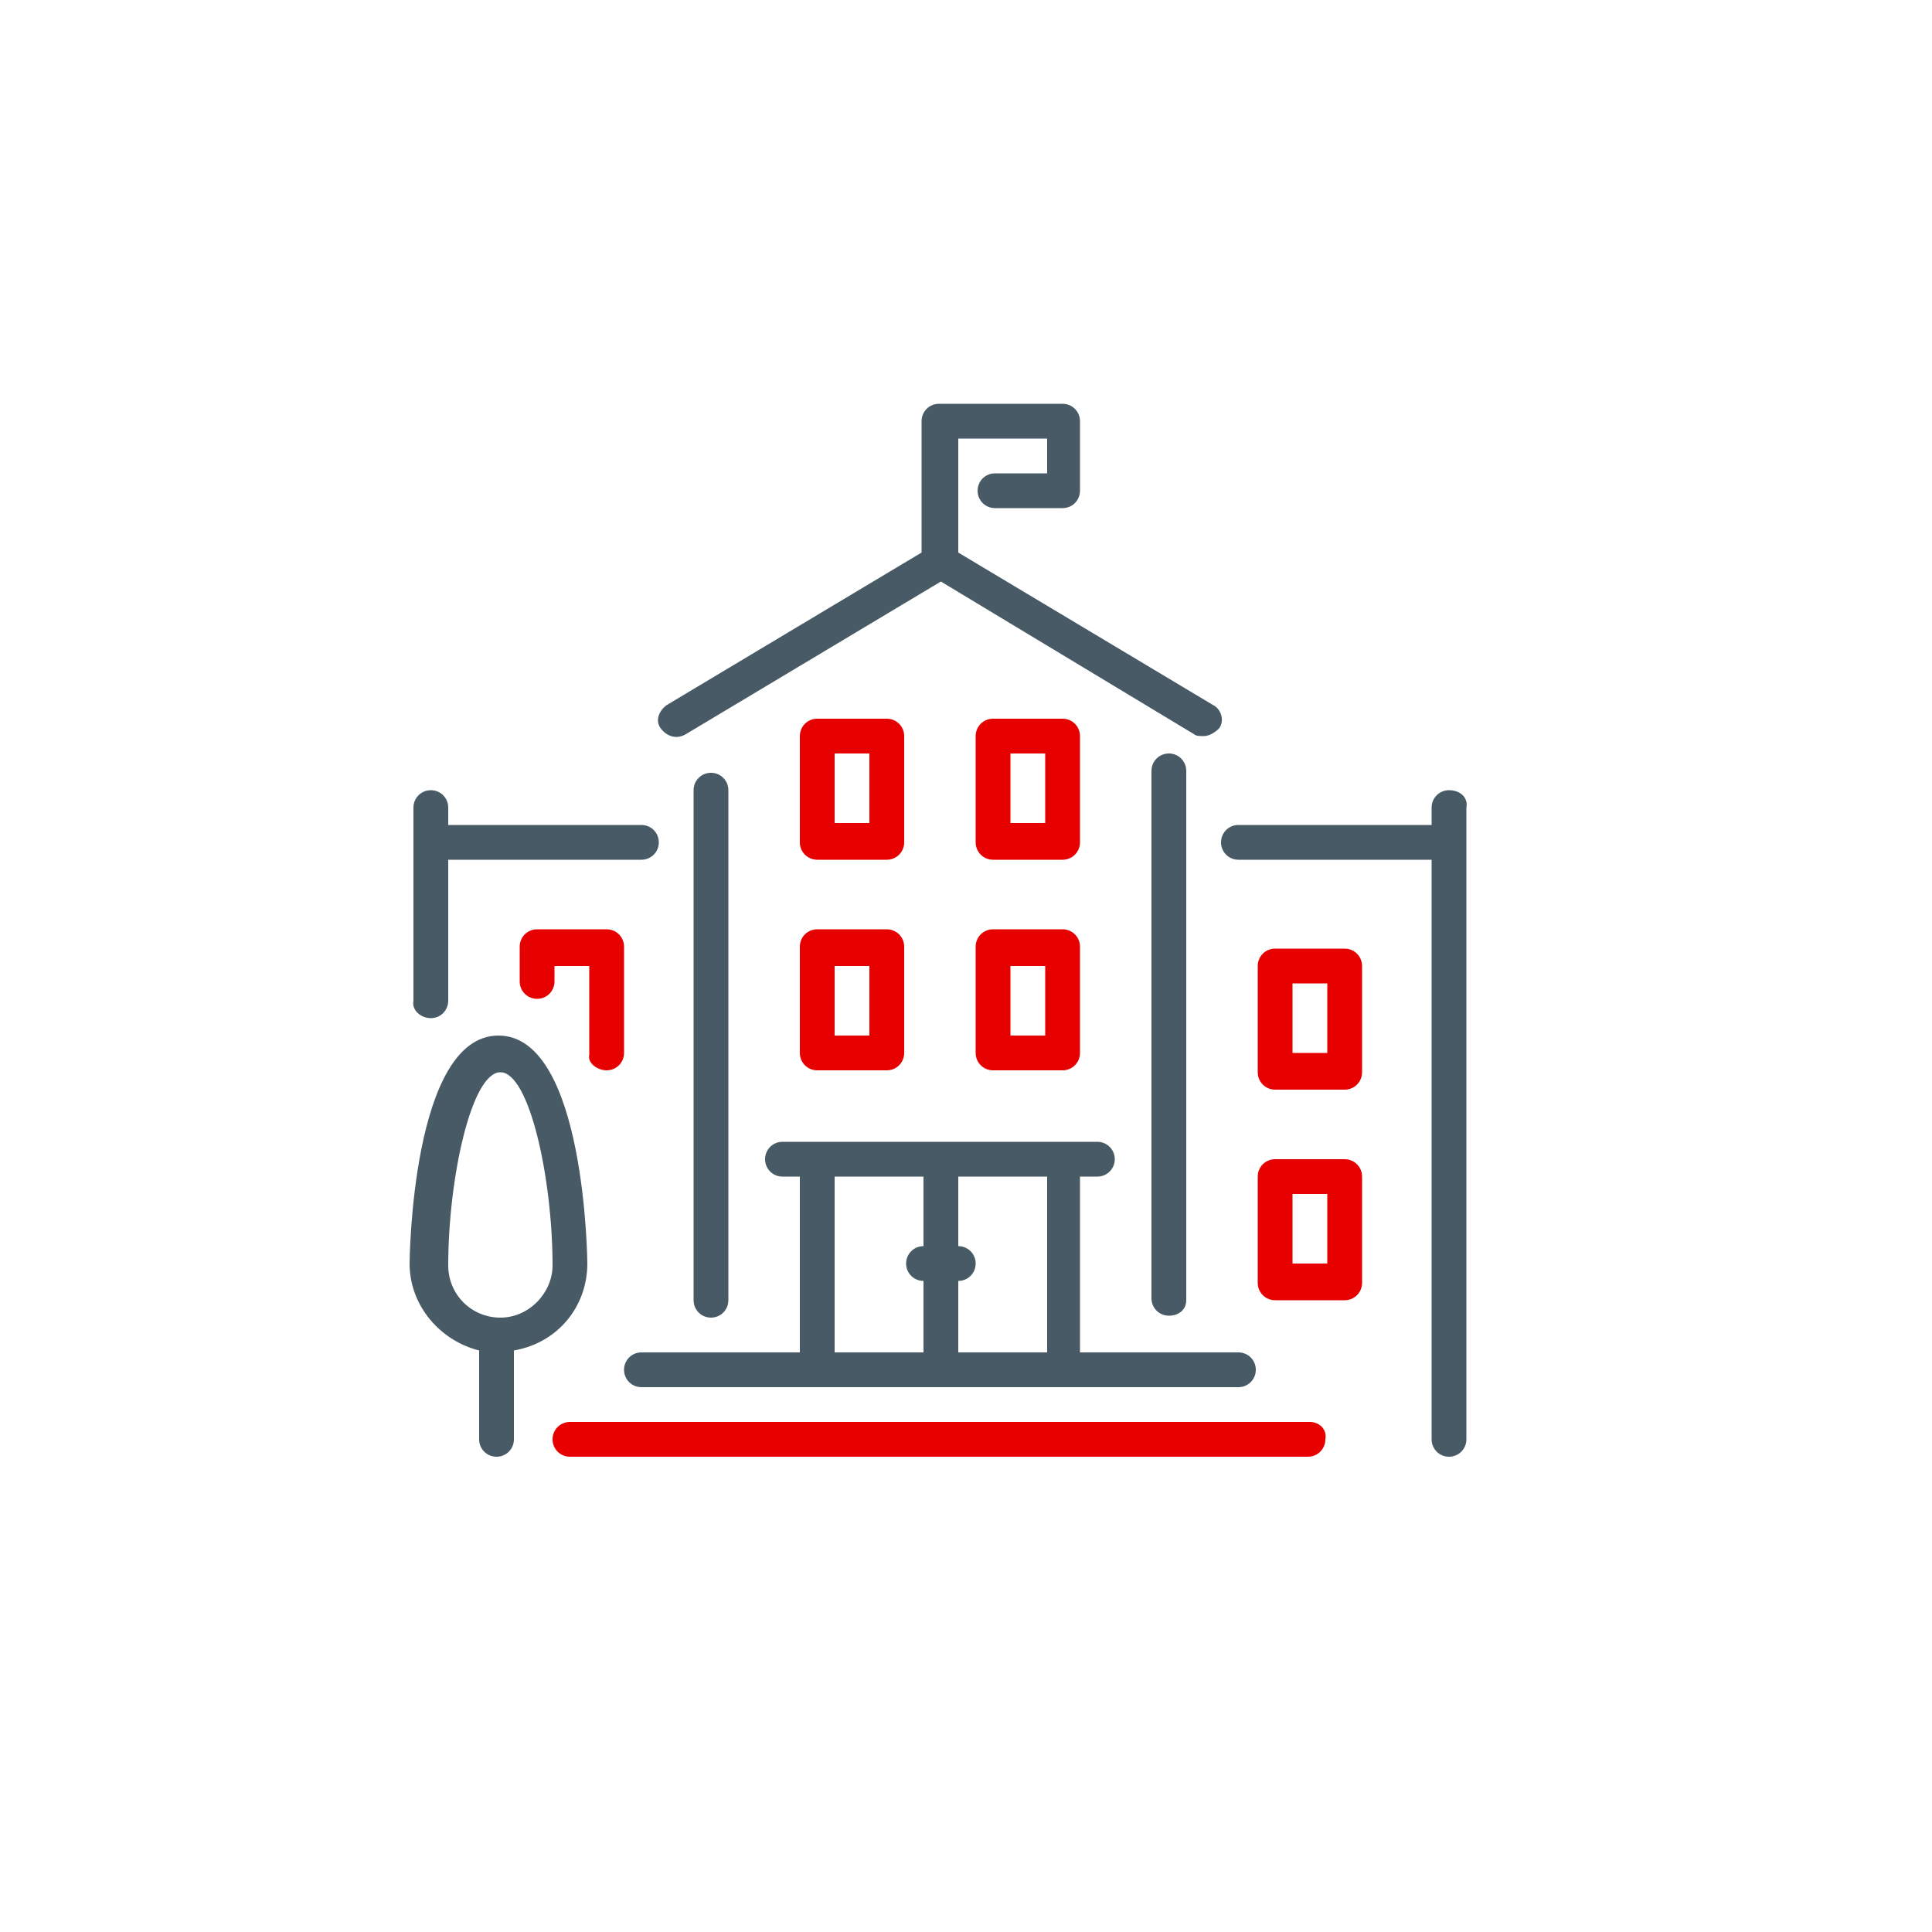 <?xml version="1.0" encoding="utf-8"?>
<!-- Generator: Adobe Illustrator 22.1.0, SVG Export Plug-In . SVG Version: 6.00 Build 0)  -->
<svg version="1.1" id="Layer_1" xmlns="http://www.w3.org/2000/svg" xmlns:xlink="http://www.w3.org/1999/xlink" x="0px" y="0px"
	 viewBox="0 0 100 100" style="enable-background:new 0 0 100 100;" xml:space="preserve">
<style type="text/css">
	.st0{fill:#E60000;}
	.st1{fill:#485A65;}
</style>
<g>
	<g>
		<g>
			<path class="st0" d="M41.4,54.5c0,0.5,0.4,0.9,0.9,0.9h3.6c0.5,0,0.9-0.4,0.9-0.9v-5.5c0-0.5-0.4-0.9-0.9-0.9h-3.6
				c-0.5,0-0.9,0.4-0.9,0.9L41.4,54.5L41.4,54.5z M43.2,50H45v3.6h-1.8V50z"/>
			<path class="st0" d="M42.3,44.5h3.6c0.5,0,0.9-0.4,0.9-0.9v-5.5c0-0.5-0.4-0.9-0.9-0.9h-3.6c-0.5,0-0.9,0.4-0.9,0.9v5.5
				C41.4,44.1,41.8,44.5,42.3,44.5z M43.2,39H45v3.6h-1.8V39z"/>
			<path class="st1" d="M35.5,38l13.2-7.9L61.8,38c0.1,0.1,0.3,0.1,0.5,0.1c0.3,0,0.6-0.2,0.8-0.4c0.3-0.4,0.1-1-0.3-1.2l-13.2-7.9
				v-5.9h4.6v1.8h-2.7c-0.5,0-0.9,0.4-0.9,0.9c0,0.5,0.4,0.9,0.9,0.9H55c0.5,0,0.9-0.4,0.9-0.9v-3.6c0-0.5-0.4-0.9-0.9-0.9h-6.4
				c-0.5,0-0.9,0.4-0.9,0.9v6.8l-13.2,7.9c-0.4,0.3-0.6,0.8-0.3,1.2C34.5,38.1,35,38.3,35.5,38z"/>
			<path class="st0" d="M31.4,55.4c0.5,0,0.9-0.4,0.9-0.9v-5.5c0-0.5-0.4-0.9-0.9-0.9h-3.6c-0.5,0-0.9,0.4-0.9,0.9v1.8
				c0,0.5,0.4,0.9,0.9,0.9c0.5,0,0.9-0.4,0.9-0.9V50h1.8v4.6C30.4,55,30.9,55.4,31.4,55.4z"/>
			<path class="st1" d="M37.7,67.3V40.9c0-0.5-0.4-0.9-0.9-0.9c-0.5,0-0.9,0.4-0.9,0.9v26.4c0,0.5,0.4,0.9,0.9,0.9
				S37.7,67.8,37.7,67.3z"/>
			<path class="st1" d="M33.2,71.8h30.9c0.5,0,0.9-0.4,0.9-0.9c0-0.5-0.4-0.9-0.9-0.9h-8.2v-9.1h0.9c0.5,0,0.9-0.4,0.9-0.9
				s-0.4-0.9-0.9-0.9H40.5c-0.5,0-0.9,0.4-0.9,0.9s0.4,0.9,0.9,0.9h0.9V70h-8.2c-0.5,0-0.9,0.4-0.9,0.9
				C32.3,71.4,32.7,71.8,33.2,71.8z M49.6,66.3c0.5,0,0.9-0.4,0.9-0.9c0-0.5-0.4-0.9-0.9-0.9v-3.6h4.6V70h-4.6L49.6,66.3L49.6,66.3z
				 M43.2,60.9h4.6v3.6c-0.5,0-0.9,0.4-0.9,0.9c0,0.5,0.4,0.9,0.9,0.9V70h-4.6V60.9z"/>
			<path class="st0" d="M69.6,60h-3.6c-0.5,0-0.9,0.4-0.9,0.9v5.5c0,0.5,0.4,0.9,0.9,0.9h3.6c0.5,0,0.9-0.4,0.9-0.9v-5.5
				C70.5,60.4,70.1,60,69.6,60z M68.7,65.4h-1.8v-3.6h1.8V65.4z"/>
			<path class="st0" d="M69.6,49.1h-3.6c-0.5,0-0.9,0.4-0.9,0.9v5.5c0,0.5,0.4,0.9,0.9,0.9h3.6c0.5,0,0.9-0.4,0.9-0.9V50
				C70.5,49.5,70.1,49.1,69.6,49.1z M68.7,54.5h-1.8v-3.6h1.8V54.5z"/>
			<path class="st0" d="M67.8,73.6H29.5c-0.5,0-0.9,0.4-0.9,0.9c0,0.5,0.4,0.9,0.9,0.9h38.2c0.5,0,0.9-0.4,0.9-0.9
				C68.7,74,68.3,73.6,67.8,73.6z"/>
			<path class="st1" d="M75,40.9c-0.5,0-0.9,0.4-0.9,0.9v0.9h-10c-0.5,0-0.9,0.4-0.9,0.9c0,0.5,0.4,0.9,0.9,0.9h10v30
				c0,0.5,0.4,0.9,0.9,0.9c0.5,0,0.9-0.4,0.9-0.9V41.8C76,41.3,75.6,40.9,75,40.9z"/>
			<path class="st0" d="M50.5,54.5c0,0.5,0.4,0.9,0.9,0.9H55c0.5,0,0.9-0.4,0.9-0.9v-5.5c0-0.5-0.4-0.9-0.9-0.9h-3.6
				c-0.5,0-0.9,0.4-0.9,0.9V54.5L50.5,54.5z M52.3,50h1.8v3.6h-1.8L52.3,50L52.3,50z"/>
			<path class="st1" d="M30.4,65.4c0-0.1-0.1-11.8-4.6-11.8c-4.5,0-4.6,11.7-4.6,11.8c0,2.2,1.6,4,3.6,4.5v4.6
				c0,0.5,0.4,0.9,0.9,0.9c0.5,0,0.9-0.4,0.9-0.9v-4.6C28.9,69.5,30.4,67.6,30.4,65.4z M25.9,68.2c-1.5,0-2.7-1.2-2.7-2.7
				c0-4.5,1.2-10,2.7-10c1.5,0,2.7,5.5,2.7,10C28.6,66.9,27.4,68.2,25.9,68.2z"/>
			<path class="st1" d="M61.4,67.3V39.9c0-0.5-0.4-0.9-0.9-0.9s-0.9,0.4-0.9,0.9v27.3c0,0.5,0.4,0.9,0.9,0.9S61.4,67.8,61.4,67.3z"
				/>
			<path class="st0" d="M51.4,44.5H55c0.5,0,0.9-0.4,0.9-0.9v-5.5c0-0.5-0.4-0.9-0.9-0.9h-3.6c-0.5,0-0.9,0.4-0.9,0.9v5.5
				C50.5,44.1,50.9,44.5,51.4,44.5z M52.3,39h1.8v3.6h-1.8L52.3,39L52.3,39z"/>
			<path class="st1" d="M22.3,52.7c0.5,0,0.9-0.4,0.9-0.9v-7.3h10c0.5,0,0.9-0.4,0.9-0.9c0-0.5-0.4-0.9-0.9-0.9h-10v-0.9
				c0-0.5-0.4-0.9-0.9-0.9c-0.5,0-0.9,0.4-0.9,0.9v10C21.3,52.3,21.8,52.7,22.3,52.7z"/>
		</g>
	</g>
</g>
</svg>
